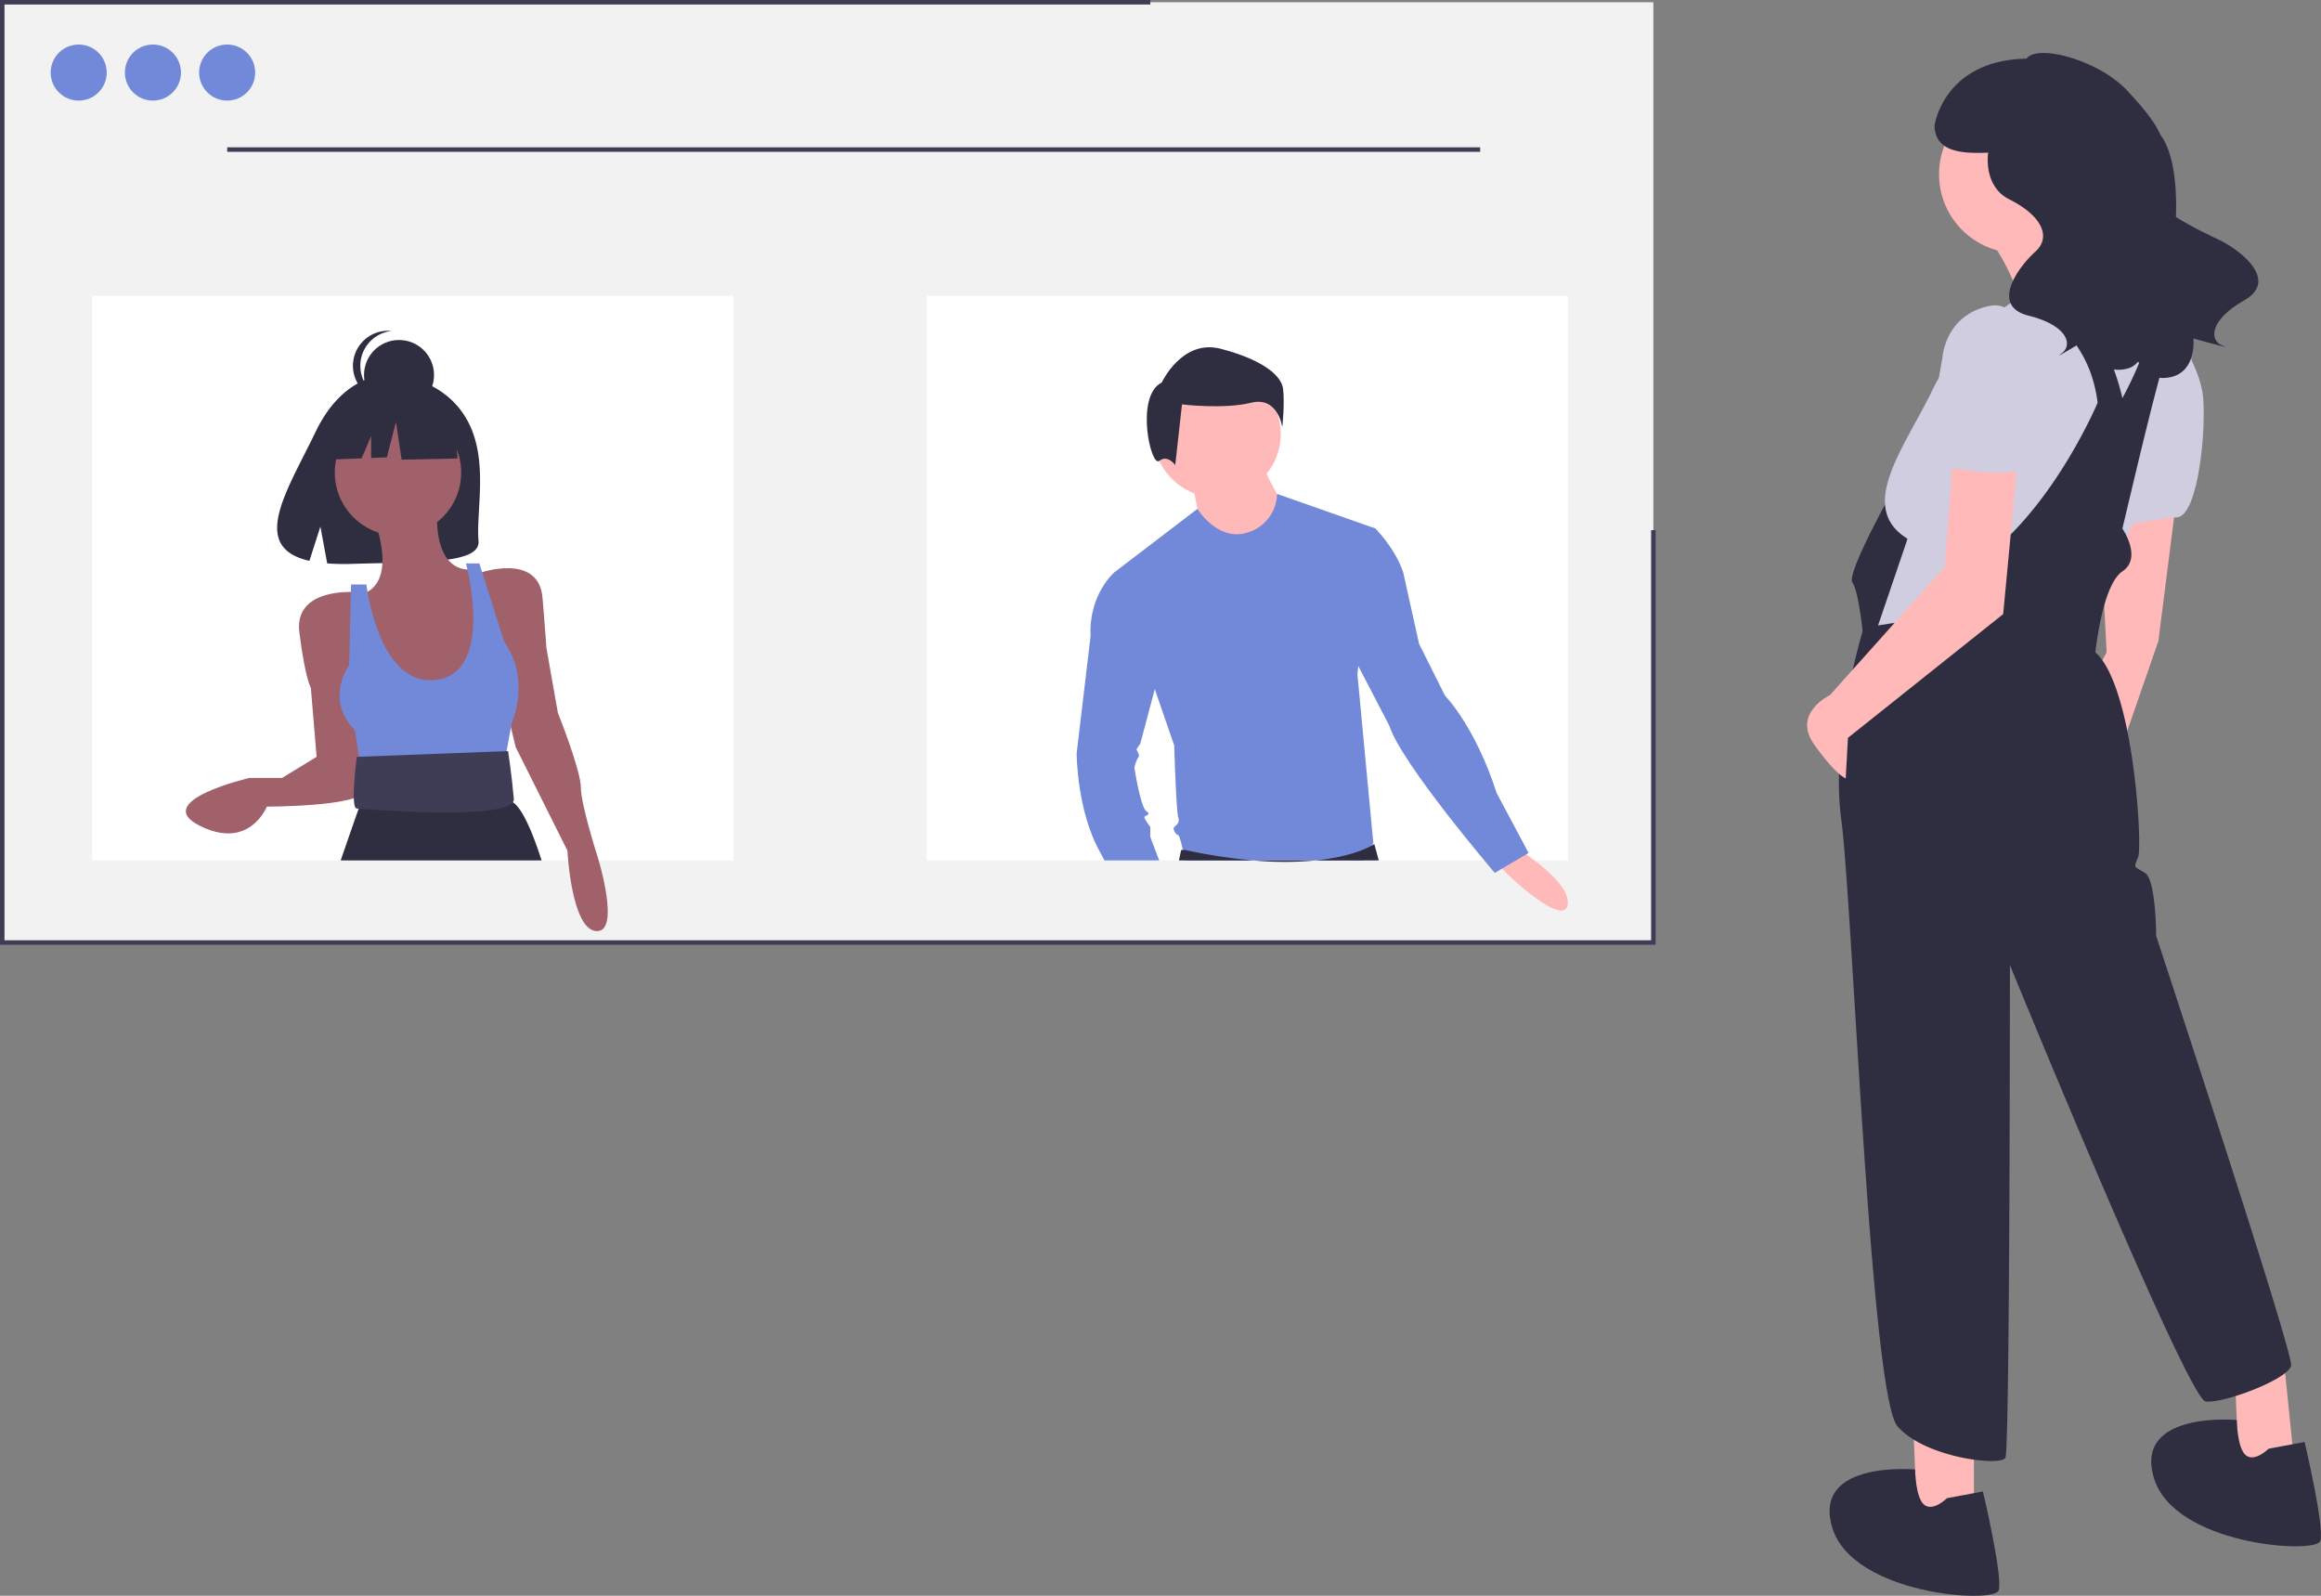 <svg id="ef85285a-d43b-4d94-bb8b-61c01752607d" data-name="Layer 1" xmlns="http://www.w3.org/2000/svg" width="1031.79" height="709.361" viewBox="0 0 1031.79 709.361"><rect x="0" y="0" width="1031.79" height="709.361" fill="#808080" stroke="none"/><title>group_hangout</title><polygon points="850.5 632.986 851.5 656.986 851.5 677.986 877.5 677.986 877.5 632.986 850.5 632.986" fill="#ffb9b9"/><polygon points="993.5 610.986 994.5 634.986 994.5 655.986 1020.5 655.986 1015.5 606.986 993.5 610.986" fill="#ffb9b9"/><polygon points="967.5 221.986 959.5 284.986 933.5 359.986 921.5 316.986 936.5 289.986 933.5 232.986 967.5 221.986" fill="#ffb9b9"/><path d="M926.605,311.306s-22,39-19,43,5,26,5,26h8.327l13.673-34Z" transform="translate(-84.105 -95.319)" fill="#2f2e41"/><circle cx="897" cy="77.486" r="35" fill="#ffb9b9"/><path d="M968.105,200.806s19,26,13,39,58-7,58-7-32-36-33-48Z" transform="translate(-84.105 -95.319)" fill="#ffb9b9"/><path d="M1039.105,316.806c-2.25,3.38-4.46,7.15-6.6,11.13-1.01,1.89-2,3.83-2.98,5.79-11.62,23.42-20.42,51.08-20.42,51.08l-93-3,2.89-8.48,13.11-38.52c-23-14-1-41,11-66,11.02-22.96,33.86-38.23,37.5-40.57.33-.2.5-.31.5-.31l.42-.07,16.69-2.81,30.06-5.06h.01a41.528,41.528,0,0,1,14.9,5.6,30.094,30.094,0,0,1,9.41,9.42c3.65,5.8,5.36,12.78,5.67,20.25C1059.165,277.126,1048.125,303.276,1039.105,316.806Z" transform="translate(-84.105 -95.319)" fill="#d0cde1"/><path d="M1044.605,234.306s18,21,19,39-3,52-12,52-25,6-24,0S1044.605,234.306,1044.605,234.306Z" transform="translate(-84.105 -95.319)" fill="#d0cde1"/><path d="M1027.605,272.306l-11,2c-3.73-29.87-25.31-41.9-36-46.07.33-.2.5-.31.5-.31l.42-.07,16.69-2.81C1020.265,236.416,1027.605,272.306,1027.605,272.306Z" transform="translate(-84.105 -95.319)" fill="#2f2e41"/><path d="M1102.605,702.306c-1,6-30,17-38,16s-87-194-87-194,0,215-2,219-36,0-48-14-20-233-25-270,10-85,10-85l6.39-.98,19.61-3.02s0-5,30-29,48-67,48-67l3-6,8,4c8.58-15.87,13.95-31.47,15.58-46.72a30.094,30.094,0,0,1,9.41,9.42c-.76,2.1-1.52,4.37-2.3,6.8-6.74,20.99-14.38,53.5-21.98,85.51-.24,1-.47,2-.71,2.99a26.47,26.47,0,0,1,1.92,3.42c2.02,4.27,4.16,11.53-1.92,15.58-9,6-12,36-12,36,17,15,21,86,19,91s-2,4,3,7,5,28,5,28S1103.605,696.306,1102.605,702.306Z" transform="translate(-84.105 -95.319)" fill="#2f2e41"/><path d="M949.605,761.306s-6,6-10,3-4.157-15.762-4.157-15.762S889.605,744.306,898.605,774.306s72,34,74,28-7-44-7-44Z" transform="translate(-84.105 -95.319)" fill="#2f2e41"/><path d="M1092.605,739.306s-6,6-10,3-4.157-15.762-4.157-15.762-45.843-4.238-36.843,25.762,72,34,74,28-7-44-7-44Z" transform="translate(-84.105 -95.319)" fill="#2f2e41"/><path d="M952.605,294.306l-4,53-51,57s-17,8-7,22,14,15,14,15l1-18,69-55,7-74Z" transform="translate(-84.105 -95.319)" fill="#ffb9b9"/><path d="M984.605,272.306s4-45-16-41-21,23-21,23-9,46-1,48,35,6,38,0S984.605,272.306,984.605,272.306Z" transform="translate(-84.105 -95.319)" fill="#d0cde1"/><path d="M1071.231,202.265c-3.895-1.929-12.495-5.821-19.82-10.511.514-15.256-1.365-29.105-6.864-36.446-3.087-7.009-9.569-14.026-14.646-19.552-12.467-13.57-40.035-21.145-44.925-14.365-36.981.73-40.875,29.718-40.875,29.718.192,12.125,12.794,12.508,23.833,12.067-.989,8.277,1.646,16.878,9.274,20.693,14.588,7.294,18.964,16.776,11.67,23.341s-20.423,24.07-2.918,28.446,19.694,13.129,14.588,16.776,11.67-6.565,11.67-6.565,2.918,17.506,18.235,13.129a9.213,9.213,0,0,0,4.093-2.9c4.137,4.545,7.827,7.233,10.609,7.248,15.93.084,14.02-17.559,14.02-17.559s18.908,5.31,13.008,3.175-6.153-11.154,9.525-20.088S1080.025,206.62,1071.231,202.265Z" transform="translate(-84.105 -95.319)" fill="#2f2e41"/><rect x="1" y="1" width="734" height="417.972" fill="#f2f2f2"/><polygon points="736 419.973 0 419.973 0 0 511.364 0 511.364 2 2 2 2 417.973 734 417.973 734 235.661 736 235.661 736 419.973" fill="#3f3d56"/><circle cx="34.981" cy="32.256" r="12.46" fill="#7289da"/><circle cx="67.981" cy="32.256" r="12.46" fill="#7289da"/><circle cx="100.981" cy="32.256" r="12.46" fill="#7289da"/><rect x="101" y="65.486" width="557" height="2" fill="#3f3d56"/><rect x="41" y="131.486" width="285" height="251" fill="#fff"/><rect x="412" y="131.486" width="285" height="251" fill="#fff"/><path d="M291.258,281.158c-10.879-18.382-32.402-19.239-32.402-19.239s-20.973-2.682-34.427,25.314c-12.54,26.095-29.847,51.29-2.786,57.398l4.888-15.214,3.027,16.346a105.881,105.881,0,0,0,11.578.198c28.98-.936,56.58.274,55.691-10.126C295.646,322.012,301.726,298.846,291.258,281.158Z" transform="translate(-84.105 -95.319)" fill="#2f2e41"/><circle cx="176.919" cy="210.025" r="28.09" fill="#a0616a"/><path d="M249.532,323.645s12.768,29.792-4.256,35.751l17.024,56.18,28.941-1.702,7.661-18.727-1.702-28.09-2.554-18.727s-17.875,4.256-16.173-27.239Z" transform="translate(-84.105 -95.319)" fill="#a0616a"/><path d="M242.723,358.545s-28.09-2.554-25.536,17.875,5.107,24.685,5.107,24.685l2.554,30.643-15.322,9.363h-14.47s-44.263,10.214-22.131,21.28,29.792-8.512,29.792-8.512,40.858,0,43.411-6.81S242.723,358.545,242.723,358.545Z" transform="translate(-84.105 -95.319)" fill="#a0616a"/><path d="M297.2,350.032s26.387-9.363,28.09,11.066,1.702,22.131,1.702,22.131l5.107,28.941s10.214,25.536,10.214,33.197,7.661,31.495,7.661,31.495,10.214,33.197-.851,32.346-12.768-35.751-12.768-35.751l-22.983-45.965-6.81-28.09Z" transform="translate(-84.105 -95.319)" fill="#a0616a"/><path d="M246.979,355.14h-6.81l-.851,35.751s-11.066,15.322,2.554,28.941l3.405,22.131,62.138-2.554,4.256-22.983s8.512-18.727-3.405-35.751l-11.066-34.899h-5.958S305.042,396.66,275.92,397.7C252.086,398.551,246.979,355.14,246.979,355.14Z" transform="translate(-84.105 -95.319)" fill="#7289da"/><path d="M324.885,477.806h-89.33c4.71-13.72,7.72-22.23,8-23.01a.326.326,0,0,1,.02-.06l2.07-6.9.86-2.86.93-3.1,1.25-4.17,55.32-1.7,1.55,3.48,5.26,11.84a4.694,4.694,0,0,1,1.29.61C316.035,454.516,320.375,463.856,324.885,477.806Z" transform="translate(-84.105 -95.319)" fill="#2f2e41"/><path d="M309.968,429.195l-67.245,2.554s-3.069,22.983,0,22.983c.851,0,70.65,5.958,69.799-4.256S309.968,429.195,309.968,429.195Z" transform="translate(-84.105 -95.319)" fill="#3f3d56"/><circle cx="177.385" cy="166.693" r="15.562" fill="#2f2e41"/><path d="M244.29,257.917A15.563,15.563,0,0,1,258.214,242.442a15.72,15.72,0,0,0-1.638-.087,15.562,15.562,0,1,0,1.638,31.037A15.563,15.563,0,0,1,244.29,257.917Z" transform="translate(-84.105 -95.319)" fill="#2f2e41"/><polygon points="202.343 184.067 181.08 172.929 151.715 177.485 145.64 204.318 160.763 203.737 164.988 193.878 164.988 203.574 171.967 203.306 176.017 187.611 178.548 204.318 203.356 203.812 202.343 184.067" fill="#2f2e41"/><circle cx="541.016" cy="192.85" r="28.323" fill="#ffb9b9"/><path d="M614.058,309.854s3.54,16.817,3.54,18.587,16.817,9.736,16.817,9.736l15.047-2.655,5.311-15.932s-8.851-13.277-8.851-18.587Z" transform="translate(-84.105 -95.319)" fill="#ffb9b9"/><path d="M690.375,477.806l3.65-6.68.58-1.07-7.08-75.23.42-3.4,7.54-61.21-43.65-15.35h-.01a18.315,18.315,0,0,1-12.98,17.12c-13.28,4.42-22.42-10.46-22.42-10.46l-36.89,28.16,17.92,51.96,8.64,25.04s.88,29.21,1.77,31.87c.88,2.65-.89,3.54-1.77,4.42-.89.89.88,3.54,1.77,3.54.44,0,1.32,3.32,2.1,6.64.4,1.7.77,3.4,1.03,4.65Z" transform="translate(-84.105 -95.319)" fill="#7289da"/><path d="M759.657,473.155s23.898,15.047,21.242,24.783-30.093-16.817-30.093-17.702S759.657,473.155,759.657,473.155Z" transform="translate(-84.105 -95.319)" fill="#ffb9b9"/><path d="M690.375,477.806h6.66l-1.99-7.31a11.754,11.754,0,0,1-1.02.63c-2.61,1.48-10.4,5.19-25.11,6.68a149.045,149.045,0,0,1-27.6,0,241.597,241.597,0,0,1-30.36-4.65h-1.77l-.99,4.65h82.18Z" transform="translate(-84.105 -95.319)" fill="#2f2e41"/><path d="M600.56,265.35s8.993-19.484,26.228-14.988,26.978,11.241,27.727,17.985-.375,16.861-.375,16.861-1.873-13.863-13.863-10.866-30.724.749-30.724.749l-2.998,26.978s-3.372-4.871-7.119-1.873S588.57,271.345,600.56,265.35Z" transform="translate(-84.105 -95.319)" fill="#2f2e41"/><path d="M599.435,477.806h-24.36l-1.73-3.32c-10.62-18.59-10.62-44.26-10.62-44.26l6.19-52.22c-.88-18.59,10.62-28.32,10.62-28.32h13.28l9.74,32.75-5.1,19.21-6.41,24.16-1.77,2.65s1.77,2.66.88,3.54c-.88.89-1.77,4.43-1.77,4.43s2.66,17.7,5.32,19.47c2.65,1.77-.89,1.77-.89,2.66,0,.88,2.66,4.42,2.66,4.42v4.43Z" transform="translate(-84.105 -95.319)" fill="#7289da"/><path d="M680.44,327.556l15.047,2.655s8.851,8.851,12.391,19.472l7.081,31.864,11.506,23.013s13.277,13.277,23.013,43.37l14.162,26.553-15.047,8.851s-41.6-48.681-46.91-65.497L678.67,373.581Z" transform="translate(-84.105 -95.319)" fill="#7289da"/></svg>